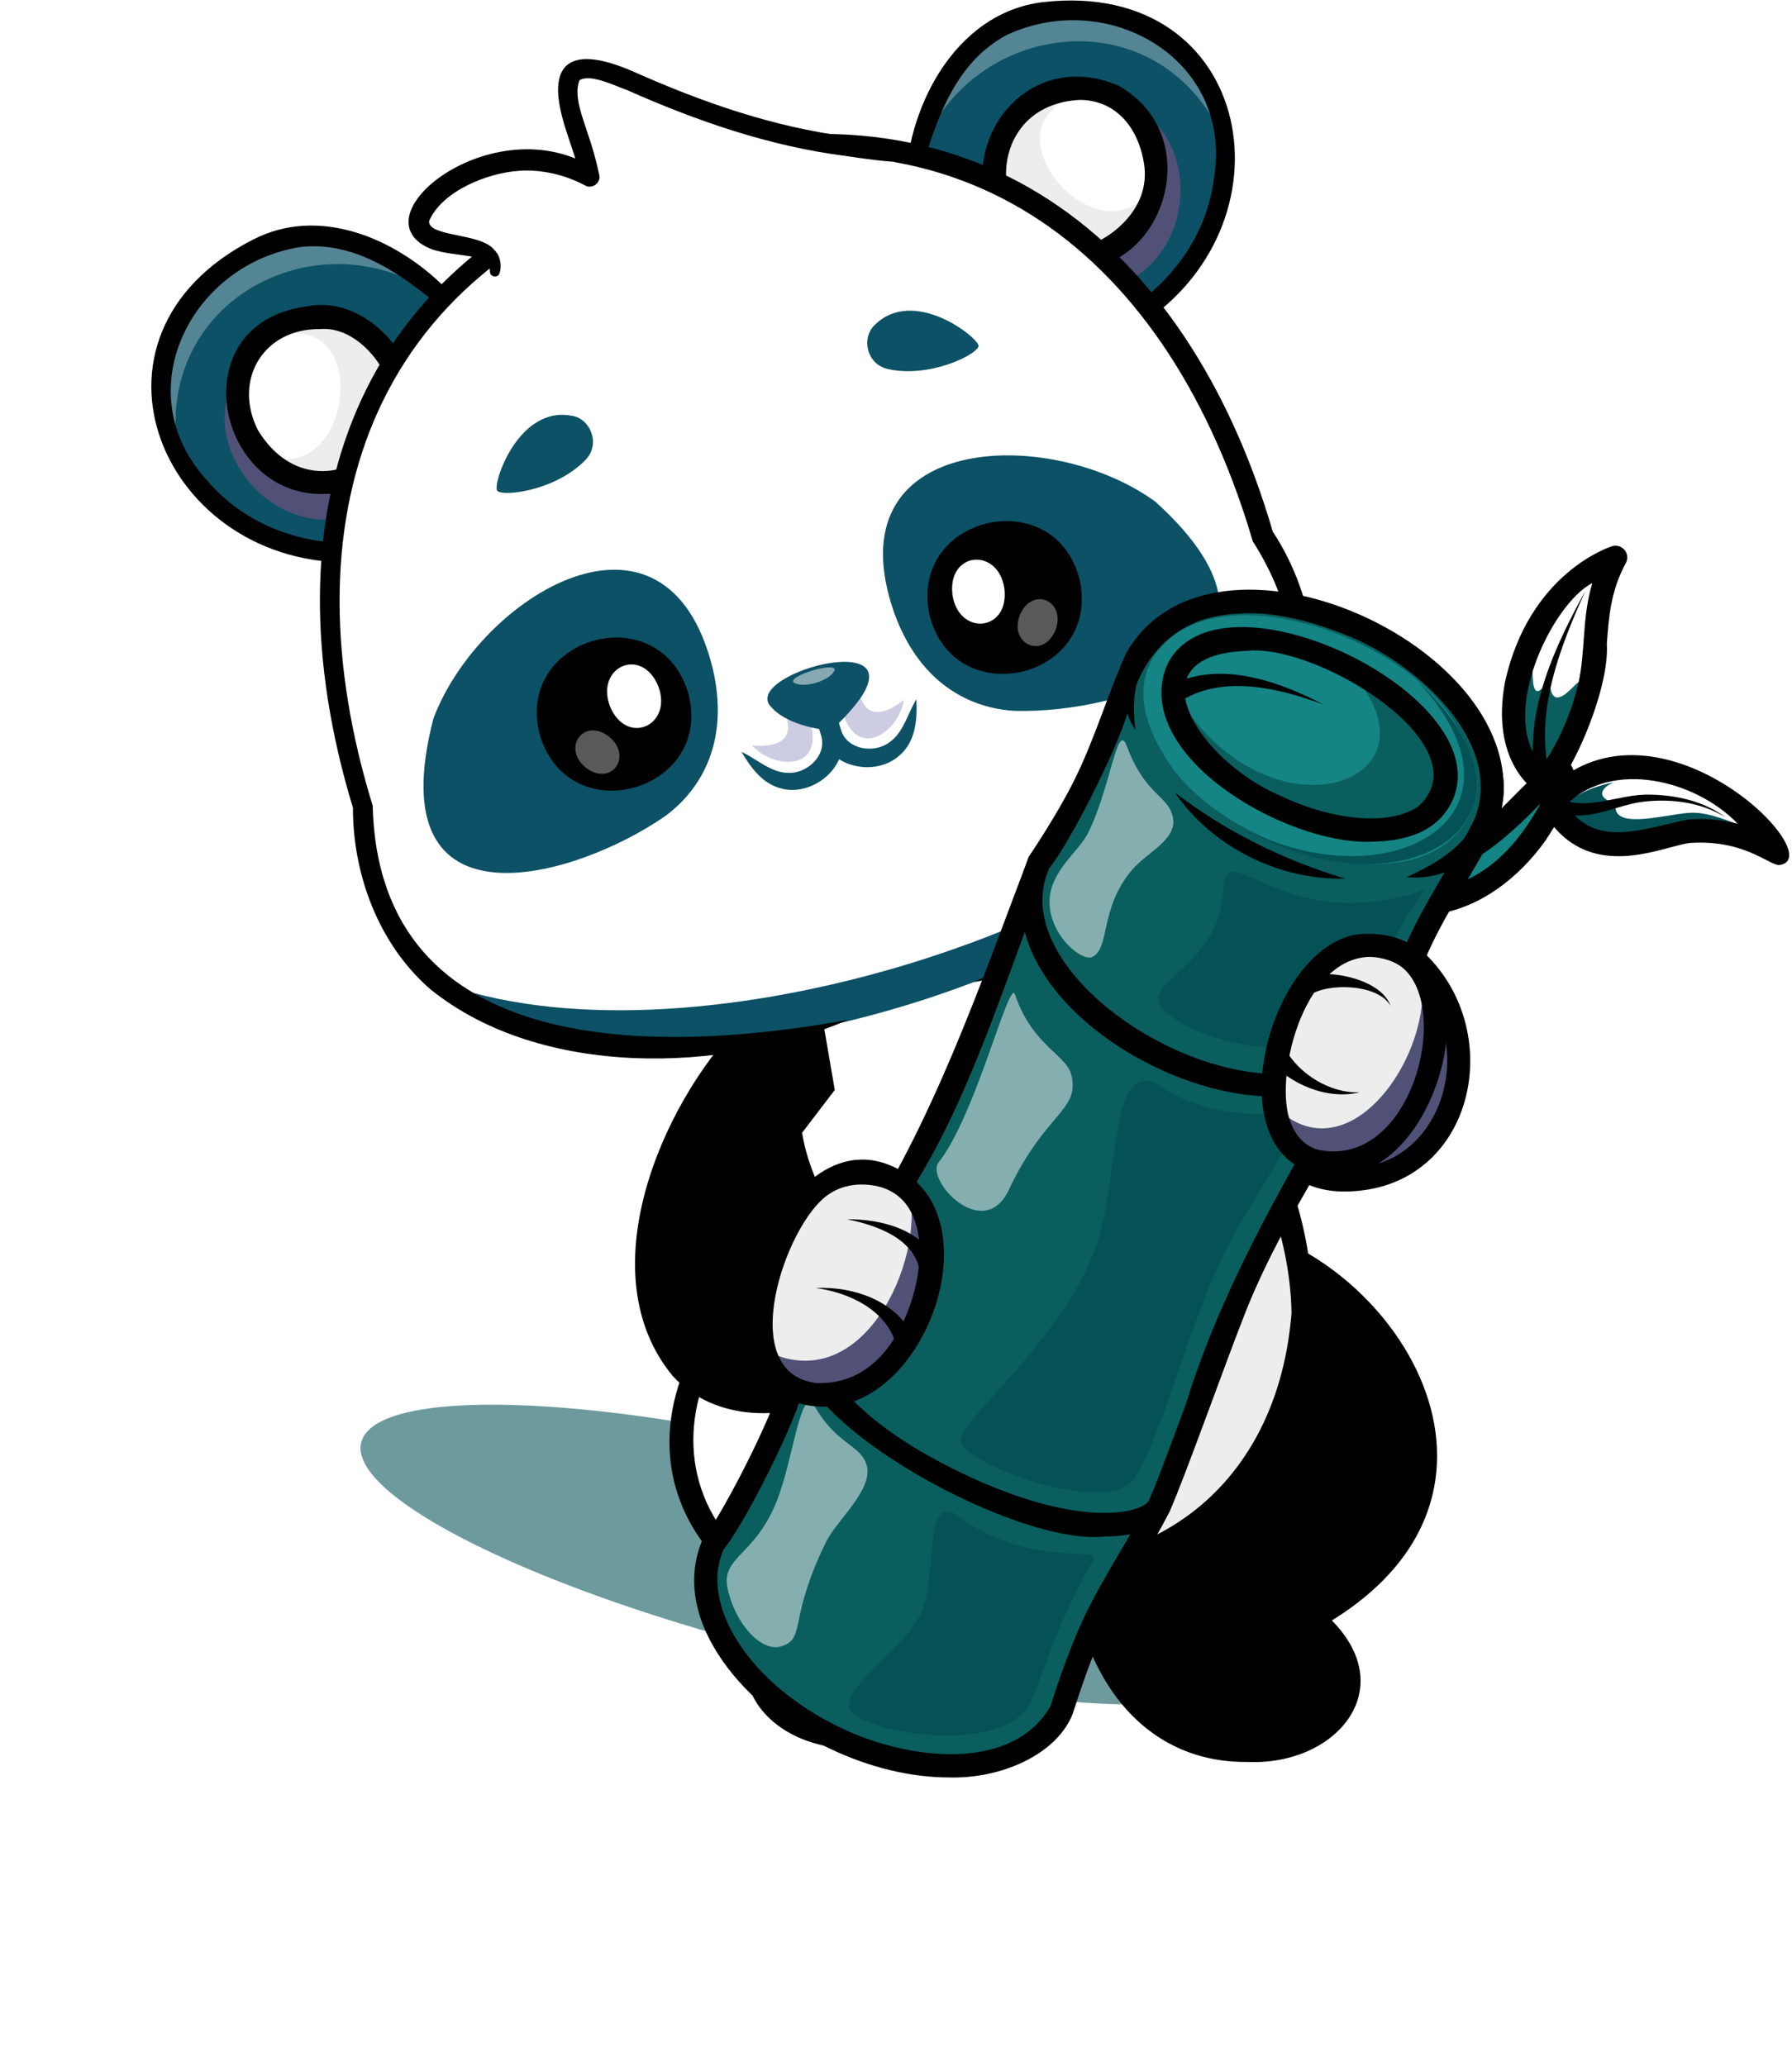 <svg width="242" height="279" viewBox="0 0 242 279" fill="none" xmlns="http://www.w3.org/2000/svg">
<g filter="url(#filter0_f_80_38)">
<path d="M106.881 223.37C140.801 231.737 169.783 232.502 171.614 225.079C173.445 217.656 147.431 204.857 113.512 196.49C79.592 188.123 50.61 187.358 48.779 194.781C46.948 202.204 72.962 215.004 106.881 223.37Z" fill="#045357" fill-opacity="0.58"/>
</g>
<path d="M193.143 121.967C205.108 120.461 211.489 106.74 210.989 104.422C210.49 102.103 202.35 114.244 196.347 115.166" fill="#148484"/>
<path d="M193.138 123.554C191.204 123.56 191.001 120.633 192.943 120.393C200.829 119.107 205.031 113.91 208.094 108.436C205.878 110.762 196.6 120.159 194.776 115.406C194.744 115.2 194.754 114.99 194.803 114.788C194.853 114.586 194.941 114.395 195.064 114.227C195.187 114.059 195.342 113.917 195.52 113.809C195.698 113.701 195.895 113.63 196.101 113.598C200.793 113.35 208.105 101.713 211.218 102.615C214.621 104.11 210.98 110.027 208.764 113.423C206.41 116.781 201.039 122.713 193.138 123.554Z" fill="black"/>
<path d="M209.545 108.39C217.804 98.61 234.57 105.494 240.211 115.231C228.427 106.665 217.026 121.157 209.545 108.39Z" fill="white"/>
<path d="M214.459 111.613C221.158 114.887 226.564 108.605 235.219 111.54C232.676 110.523 230.225 109.578 227.994 109.766C224.522 110.059 217.467 112.131 218.227 108.48C215.554 107.811 216.027 106.449 217.929 105.643C214.563 106.293 212.468 107.626 211.35 108.618C212.239 109.966 213.262 110.955 214.459 111.613Z" fill="#055256"/>
<path d="M240.211 116.817C238.736 116.701 235.424 113.354 228.259 113.826C227.616 113.882 226.672 114.135 225.58 114.427C220.849 115.696 212.932 117.818 208.161 109.157C208.005 108.874 207.939 108.549 207.972 108.227C208.006 107.904 208.137 107.6 208.348 107.355C223.205 91.345 247.758 116.042 240.211 116.817ZM211.554 108.648C215.392 114.781 222.2 111.761 227.982 110.664C230.436 110.45 232.713 110.744 234.659 111.227C229.036 105.364 217.769 102.502 211.554 108.649V108.648Z" fill="black"/>
<path d="M208.522 105.745C217.482 94.975 213.118 86.546 218.17 75.273C211.619 75.77 197.196 96.594 208.522 105.745Z" fill="white"/>
<path d="M208.35 103.603C209.633 101.762 211.972 97.864 213.291 92.359C213.718 90.575 209.344 97.863 209.254 91.565C205.477 97.851 208.005 84.627 206.192 92.7C204.89 98.502 206.983 102.023 208.349 103.604" fill="#0A5E5E"/>
<path d="M208.521 107.332C207.044 107.068 201.227 102.746 203.254 92.037C206.535 77.42 217.243 73.903 217.697 73.76C217.998 73.666 218.321 73.664 218.623 73.754C218.926 73.845 219.194 74.024 219.394 74.269C219.594 74.514 219.717 74.813 219.746 75.128C219.775 75.443 219.709 75.759 219.558 76.037C217.506 79.787 217.247 83.426 216.996 86.945C217.436 94.039 210.577 108.202 208.521 107.332ZM215.035 78.736C209.574 81.504 202.083 96.987 208.338 103.35C209.633 101.459 211.867 97.646 213.142 92.326C214.147 87.827 213.601 83.486 215.035 78.736Z" fill="black"/>
<path d="M233.038 110.378C229.635 108.247 225.38 107.772 221.464 108.316C218.412 108.806 215.545 110.378 212.346 110.088C211.24 109.988 210.157 109.717 209.134 109.283C207.951 108.789 208.684 106.974 209.881 107.459C214.021 109.883 218.459 107.136 222.909 107.305C226.46 107.375 230.159 108.214 233.04 110.376" fill="black"/>
<path d="M214.102 79.783C210.693 87.304 207.302 95.974 209.174 104.296C209.507 105.537 207.617 106.06 207.275 104.813C205.879 95.948 209.955 87.347 214.102 79.783Z" fill="black"/>
<path d="M189.592 128.421C206.232 141.494 192.071 166.173 175.729 157.56C169.001 152.028 162.66 153.285 162.66 145.234C162.66 134.593 180.09 120.768 189.592 128.42" fill="#515177"/>
<path d="M181.522 160.892C178.897 160.892 176.47 160.22 174.726 158.787C172.529 156.981 170.338 155.932 168.406 155.001C147.539 146.554 176.525 115.289 190.584 127.185C204.269 137.512 199.711 160.895 181.522 160.892ZM183.104 127.792C173.844 128.036 164.346 137.956 164.244 145.234C164.062 152.313 172.111 151.766 176.735 156.337C192.919 163.243 202.819 140.773 188.602 129.661C186.885 128.277 184.961 127.792 183.103 127.792H183.104Z" fill="black"/>
<path d="M165.161 166.709C187.819 170.132 206.922 203.118 177.088 218.45C198.052 239.62 144.321 248.601 145.801 207.17C145.799 207.171 165.161 166.709 165.161 166.709Z" fill="#777882"/>
<path d="M192.329 198.494C192.157 206.98 182.084 216.9 177.088 218.451C198.169 237.797 145.568 250.644 145.798 207.171L156.919 183.933L165.162 166.706C172.721 168.063 194.559 178.248 192.329 198.491" fill="black"/>
<path d="M177.088 218.451C177.915 219.103 178.682 219.83 179.378 220.622C171.551 224.321 161.986 221.732 160.718 223.239C155.336 231.142 177.866 234.622 182.125 226.808C179.859 243.479 145.018 240.018 145.797 207.172L156.917 183.934C163.115 180.702 168.848 178.988 172.188 180.945C185.218 188.582 163.147 205.061 171.506 209.547C174.774 211.304 182.844 212.155 189.698 206.699C186.152 213.163 180.097 217.2 177.085 218.448" fill="black"/>
<path d="M168.487 237.919C153.391 238.11 144.479 224.734 144.218 207.243C143.833 206.802 164.266 165.333 164.255 164.938C187.11 167.522 209.49 200.483 179.859 218.816C189.132 228.192 180.341 238.45 168.487 237.919ZM147.398 207.496C147.449 249.118 198.015 235.212 174 218.012C201.992 206.48 192.144 175.16 166.046 168.527L147.398 207.496Z" fill="black"/>
<path d="M159.882 219.51C165.567 219.972 171.38 219.204 176.711 217.192L177.465 219.709C171.661 220.939 165.657 220.871 159.882 219.51Z" fill="black"/>
<path d="M173.989 213.711C166.579 214.925 158.782 214.638 151.613 212.264L152.702 209.624C159.286 212.775 166.72 213.953 173.993 213.711" fill="black"/>
<path d="M119.317 164.874C96.657 168.3 77.556 201.286 107.39 216.618C86.426 237.788 140.157 246.769 138.677 205.338C138.68 205.338 119.317 164.874 119.317 164.874Z" fill="white"/>
<path d="M115.99 236.083C104.133 236.619 95.349 226.355 104.619 216.98C74.951 198.605 97.428 165.666 120.224 163.103C120.211 163.499 140.644 204.967 140.261 205.406C140.009 222.884 131.074 236.292 115.99 236.083ZM118.431 166.698C92.277 173.361 82.528 204.68 110.479 216.183C86.46 233.398 137.042 247.272 137.079 205.668C137.08 205.664 118.431 166.698 118.431 166.698Z" fill="black"/>
<path d="M124.596 217.678C124.596 217.678 116.273 219.291 107.39 216.618Z" fill="#777882"/>
<path d="M124.596 217.678C118.821 219.039 112.818 219.107 107.013 217.877L107.767 215.36C113.098 217.372 118.911 218.14 124.596 217.678Z" fill="#222233"/>
<path d="M112.288 211.551C112.288 211.551 122.859 212.947 132.364 209.005Z" fill="#777882"/>
<path d="M112.288 211.551C118.972 211.773 125.81 210.69 131.864 207.791L132.866 210.218C126.273 212.403 119.103 212.666 112.287 211.551" fill="#222233"/>
<path d="M143.415 123.518C238.662 194.548 95.689 269.124 101.569 150.827C101.711 127.642 118.498 108.302 143.415 123.518Z" fill="white"/>
<path d="M159.284 206.952C133.849 223.814 92.853 200.989 101.575 150.824C101.575 150.824 101.685 131.332 113.606 121.964C152.53 100.817 201.618 185.236 159.28 206.952" fill="#EDEDED"/>
<path d="M155.481 133.556C143.713 156.728 113.295 161.467 100.79 162.433C102.168 152.673 98.653 136.169 113.606 121.964C131.994 111.194 147.481 125.801 155.475 133.556" fill="white"/>
<path d="M140.337 213.798C113.786 211.668 96.195 196.502 100 150.638C100.278 148.586 103.369 148.945 103.145 151.015C91.603 220.596 170.187 229.578 174.413 177.317C174.096 155.612 155.406 132.535 142.604 124.88C142.243 124.664 141.983 124.314 141.881 123.906C141.778 123.498 141.841 123.066 142.056 122.705C145.184 118.509 163.083 139.017 166.138 144.494C186.975 172.828 178.542 212.4 140.337 213.798Z" fill="black"/>
<path d="M108.322 152.962C108.213 156.468 109.251 160.354 109.251 160.354L112.426 160.392C112.426 160.392 118.813 183.795 113 186.915C103.819 191.842 91.99 190.2 88.252 178.651C84.067 167.613 92.667 136.12 110.815 136.004" fill="#777882"/>
<path d="M113 186.916C91.393 197.775 81.4 174.227 90.443 155.309C92.796 149.492 96.352 143.802 100.918 139.07C102.839 136.662 110.812 136.005 110.812 136.005L108.321 152.96C108.214 155.321 108.809 158.706 109.249 160.354L112.425 160.393C112.425 160.393 118.811 183.796 112.999 186.916" fill="#777882"/>
<path d="M113.595 186.486C102.087 194.015 86.965 187.199 87.165 172.253C86.737 160.687 92.535 147.746 100.916 139.07C102.837 136.663 110.809 136.005 110.809 136.005L108.318 152.96C108.211 155.321 108.806 158.706 109.245 160.354L112.422 160.393C112.422 160.393 118.342 182.091 113.592 186.486" fill="black"/>
<path d="M113.595 186.486C102.088 194.02 86.965 187.199 87.165 172.254C88.814 177.7 93.095 183.287 98.136 182.893C104.144 182.423 99.598 177.267 104.656 169.386C107.374 165.153 113.572 181.825 113.572 181.825C113.572 181.825 113.624 184.01 113.595 186.486Z" fill="black"/>
<path d="M108.814 158.36C103.943 153.558 95.965 154.123 90.442 155.309C92.795 149.492 96.352 143.803 100.918 139.07C102.839 136.662 110.812 136.005 110.812 136.005L112.733 147.183L108.32 152.96C108.259 154.882 108.543 156.915 108.812 158.36" fill="black"/>
<path d="M108.322 152.962C108.703 155.412 109.509 157.781 110.517 160.015L109.267 159.041L113.431 159.091C114.946 165.221 120.053 184.317 113.612 188.078C106.527 192.013 96.544 192.128 90.805 185.749C79.536 172.038 89.15 149.403 99.974 138.163L99.895 138.255C101.996 135.999 105.164 135.616 107.995 135.045C109.305 134.985 111.822 133.908 112.133 135.889C112.149 136.062 112.13 136.237 112.077 136.403C112.024 136.569 111.939 136.723 111.827 136.856C111.714 136.989 111.576 137.098 111.421 137.177C111.267 137.256 111.097 137.303 110.924 137.316C108.11 137.696 104.135 138.007 101.942 139.893C93.052 149.382 86.717 163.003 88.957 176.179C91.158 187.944 103.073 191.168 112.685 185.543C116.224 181.101 112.482 166.236 111.163 160.742L112.412 161.708C111.581 161.699 108.861 161.661 108.077 161.67C107.777 158.773 107.768 155.81 108.323 152.964" fill="black"/>
<path d="M136.899 39.711C123.768 32.936 122.629 25.07 124.24 19.346C126.275 12.113 130.712 3.429 140.361 1.774C154.109 -0.585 166.298 8.329 165.446 22.198C163.309 38.092 153.853 48.855 136.899 39.711Z" fill="#0C5166"/>
<path d="M151.709 13.872C162.432 17.637 161.849 34.638 150.747 38.64C142.516 41.608 124.729 29.428 125.454 27.029C128.242 17.811 136.535 24.729 145.027 28.804C152.193 32.242 144.745 11.426 151.709 13.872Z" fill="#515177"/>
<g opacity="0.3">
<path d="M122.827 26.342C125.913 3.198 156.097 -2.623 165.427 19.261C164.525 7.098 153.112 -0.413 140.362 1.774C127.144 4.042 123.707 19.492 122.827 26.342Z" fill="white"/>
</g>
<path d="M122.222 25.912C122.235 14.819 128.865 1.693 140.889 0.283C169.5 -2.938 175.556 30.779 153.148 44.387C151.673 45.274 150.319 43.054 151.782 42.144C158.301 38.235 163.067 31.566 163.956 23.952C166.511 7.991 149.707 -1.598 136.073 4.667C128.185 8.76 125.862 18.059 123.524 26.088C123.342 26.802 122.209 26.644 122.225 25.912" fill="black"/>
<path d="M156.047 21.799C157.363 34.559 141.409 39.088 135.608 29.374C128.149 14.722 151.627 2.404 156.047 21.795" fill="white"/>
<path d="M156.159 24.266C154.45 36.067 141.027 37.884 135.608 29.374C131.73 22.864 136.35 9.943 148.234 12.192C129.598 15.088 149.401 37.766 156.159 24.266Z" fill="#EDEDED"/>
<path d="M145.436 36.265C140.932 36.265 136.128 33.823 134.204 30.104C128.752 19.387 138.583 6.254 151.032 11.56C163.023 18.291 157.268 36.401 145.436 36.265ZM145.867 13.49C130.964 14.172 133.528 36.434 148.126 32.636C149.636 32.064 155.518 28.381 154.486 22.049C153.661 17.026 150.575 13.546 145.867 13.49Z" fill="black"/>
<path d="M59.174 63.065C66.422 50.167 63.051 42.974 58.562 39.079C52.892 34.162 44.418 29.358 35.451 33.295C22.677 38.906 17.394 53.07 25.721 64.18C36.234 76.273 50.039 80.048 59.174 63.065Z" fill="#0C5166"/>
<path d="M32.62 49.655C25.734 58.71 35.555 72.585 47.025 69.807C55.529 67.745 63.693 47.768 61.77 46.165C54.378 40.004 51.252 50.356 46.398 58.44C42.302 65.261 37.093 43.773 32.62 49.656" fill="#515177"/>
<g opacity="0.3">
<path d="M63.583 44.143C48.297 26.518 19.897 38.301 24.125 61.719C18.198 51.064 23.603 38.5 35.452 33.298C47.732 27.905 59.088 38.911 63.583 44.146" fill="white"/>
</g>
<path d="M62.865 44.314C56.508 38.899 49.456 32.412 40.62 33.346C25.793 35.634 17.034 52.908 27.928 64.824C32.851 70.692 40.492 73.633 48.083 73.302C49.801 73.252 49.904 75.852 48.174 75.929C21.976 76.914 8.542 45.419 34.193 32.342C43.101 27.762 53.376 32.175 59.995 38.728C60.695 39.537 64.961 43.608 63.641 44.367C63.522 44.442 63.383 44.477 63.242 44.468C63.102 44.458 62.969 44.404 62.861 44.314" fill="black"/>
<path d="M33.347 58.661C39.258 70.046 55.066 65.031 54.577 53.722C52.757 37.374 26.391 40.034 33.347 58.661Z" fill="white"/>
<path d="M34.612 60.787C42.52 69.702 54.725 63.815 54.577 53.722C54.234 46.147 43.288 37.906 34.6 46.336C51.751 38.478 47.668 68.334 34.612 60.787Z" fill="#EDEDED"/>
<path d="M44.158 66.688C29.151 67.498 24.262 43.711 41.326 41.388C49.255 39.765 55.802 47.861 56.15 53.556C56.736 59.775 50.791 66.908 44.158 66.688ZM43.201 44.438C35.729 44.337 31.408 51.129 34.792 58.013C40.977 68.336 53.162 62.861 53.002 53.889C52.803 50.162 48.44 43.982 43.201 44.438Z" fill="black"/>
<path d="M131.577 132.595C161.787 124.721 188.089 95.753 170.524 72.463C170.196 71.852 159.285 25.57 119.506 20.185C97.433 18.145 80.218 23.325 62.904 37.19C32.645 63.623 48.949 108.282 49.01 108.975C49.22 148.774 100.272 145.052 131.577 132.595Z" fill="white"/>
<path d="M59.173 132.561C75.482 146.926 109.228 141.126 131.321 132.683C150.535 126.947 169.059 114.166 174.425 99.467C152.884 126.334 91.799 144.802 59.173 132.561Z" fill="#0C5166"/>
<path d="M131.577 132.595C142.53 127.44 153.668 122.256 162.574 113.906C175.195 102.282 178.659 87.91 169.127 73.006L169.206 73.179C157.967 34.872 130.41 12.215 89.88 24.263C49.362 36.375 38.573 70.691 50.349 108.858L50.324 108.69C51.115 143.315 89.236 142.302 114.551 137.711C97.655 144.945 72.998 145.625 58.095 133.563C51.153 127.519 47.664 118.169 47.66 109.091C47.659 109.149 47.671 109.206 47.694 109.26L47.669 109.091C35.678 69.72 47.277 34.222 89.063 21.532C130.748 8.915 160.33 32.124 171.896 71.835C171.886 71.803 171.868 71.774 171.844 71.75L171.923 71.923C171.909 71.854 171.883 71.789 171.844 71.731C177.872 80.861 179.583 93.231 174.401 103.138C166.114 118.444 148.508 129.68 131.583 132.601" fill="black"/>
<path d="M66.818 36.783C67.531 31.374 56.767 34.667 56.559 29.947C56.407 26.514 67.868 17.345 79.64 23.884C69.401 -6.227 87.541 19.301 121.846 20.609L96.603 49.82L66.818 36.783Z" fill="white"/>
<g opacity="0.4">
<path d="M58.536 32.323C60.881 28.351 70.877 22.171 81.105 27.856C81.167 26.44 76.105 14.59 79.135 13.601C82.354 11.676 90.063 17.437 103.734 21.281C107.612 22.368 113.944 23.529 118.793 24.147L121.846 20.609C87.537 19.299 69.403 -6.227 79.64 23.884C68.028 16.751 51.024 28.441 58.537 32.323" fill="white"/>
</g>
<path d="M66.168 36.697C66.168 35.19 64.743 34.82 63.498 34.612C61.819 34.323 60.132 34.243 58.397 33.695C47.475 29.497 66.707 14.128 80.276 22.736L78.353 24.13C77.681 20.292 75.775 16.881 75.396 12.953C74.838 5.835 81.583 7.91 85.721 9.75C94.951 13.846 104.441 17.154 114.482 18.445C116.936 18.814 119.451 19.166 121.906 19.299C122.08 19.305 122.251 19.344 122.41 19.416C122.568 19.489 122.711 19.592 122.829 19.72C122.948 19.848 123.039 19.998 123.099 20.162C123.159 20.325 123.186 20.499 123.177 20.674C123.169 20.848 123.127 21.019 123.052 21.176C122.978 21.334 122.872 21.475 122.743 21.592C122.613 21.708 122.462 21.797 122.297 21.855C122.133 21.912 121.959 21.936 121.785 21.925C119.173 21.781 116.651 21.427 114.085 21.043C103.886 19.732 94.082 16.34 84.733 12.183C83.102 11.621 79.692 9.883 78.243 10.854C77.447 12.926 78.682 15.851 79.341 17.945C79.994 19.806 80.525 21.708 80.929 23.639C81.18 24.704 79.922 25.597 79.004 25.034C76.229 23.571 73.119 22.846 69.999 23.075C65.804 23.363 59.682 25.806 57.946 29.853C57.813 32.022 64.952 31.439 66.731 33.727C67.554 34.495 67.809 35.859 67.468 36.867C67.279 37.589 66.165 37.431 66.168 36.697Z" fill="black"/>
<path d="M137.029 95.988C133.34 95.799 124.898 94.146 120.776 82.81C112.2 58.341 141.75 57.358 156.013 67.734C178.641 88.212 151.596 96.392 137.029 95.988Z" fill="#0C5166"/>
<path d="M89.898 110.15C92.874 107.958 99.016 101.923 96.23 90.186C89.958 65.023 64.747 80.494 58.531 97.024C50.881 126.599 77.956 118.517 89.898 110.149" fill="#0C5166"/>
<path d="M72.951 99.422C77.107 112.492 96.608 106.631 92.897 93.428C88.741 80.358 69.241 86.22 72.951 99.422Z" fill="black"/>
<path d="M88.889 92.635C90.914 97.965 84.629 100.804 82.38 95.388C80.356 90.057 86.641 87.219 88.889 92.635Z" fill="white"/>
<g opacity="0.35">
<path d="M82.264 99.486C85.509 102.169 82.506 106.295 79.086 103.638C75.841 100.954 78.849 96.829 82.264 99.486Z" fill="white"/>
</g>
<path d="M145.839 78.444C148.546 91.891 128.659 96.263 125.498 82.917C122.793 69.471 142.68 65.1 145.839 78.444Z" fill="black"/>
<path d="M128.618 80.272C129.434 85.917 136.304 85.34 135.644 79.509C134.827 73.864 127.956 74.441 128.618 80.272Z" fill="white"/>
<g opacity="0.35">
<path d="M137.735 83.035C136.202 86.959 140.822 89.104 142.526 85.116C144.059 81.192 139.439 79.048 137.735 83.035Z" fill="white"/>
</g>
<path d="M132.144 46.733C132.256 45.659 123.255 38.485 117.977 44.036C116.386 45.708 116.99 49.208 119.971 49.85C125.682 51.082 132.035 47.807 132.148 46.733" fill="#0C5166"/>
<path d="M67.144 66.263C66.461 65.428 70.038 54.474 77.496 56.198C79.743 56.717 81.16 59.973 79.024 62.154C74.932 66.33 67.828 67.098 67.144 66.263Z" fill="#0C5166"/>
<path d="M112.198 100.86L112.344 100.84L112.331 100.796L112.198 100.86Z" fill="#512717"/>
<path d="M112.055 100.879L112.068 100.923L112.198 100.86L112.055 100.879Z" fill="#512717"/>
<path d="M100.126 101.52C101.031 102.171 102.943 104.808 105.654 105.388C108.795 106.059 111.346 103.931 112.18 101.75C112.823 100.005 112.016 98.378 111.601 96.845C112.101 98.358 112.313 100.152 113.81 101.26C115.705 102.621 119.003 102.992 121.257 100.7C123.202 98.721 123.351 95.465 123.749 94.421C115.472 85.505 102.113 89.573 100.126 101.52Z" fill="white"/>
<g opacity="0.2">
<path d="M109.235 96.922C111.716 104.239 104.479 103.949 101.558 100.65C101.558 100.65 107.222 101.467 106.323 97.388C106.505 94.677 109.238 96.924 109.238 96.924" fill="#000072"/>
</g>
<g opacity="0.2">
<path d="M113.61 95.608C115.557 103.086 121.441 98.852 122.07 94.484C122.07 94.484 117.79 98.291 116.3 94.386C114.659 92.224 113.609 95.608 113.609 95.608" fill="#000072"/>
</g>
<path d="M100.126 101.52C102.184 102.471 104.069 104.323 106.41 104.364C108.895 104.49 111.568 102.155 110.945 99.535C110.778 98.894 110.441 97.894 110.256 97.249L112.947 96.441C113.151 97.087 113.414 98.099 113.626 98.73C114.54 101.268 118.058 101.744 120.071 100.267C122.011 98.948 122.568 96.358 123.752 94.421C123.888 97.09 123.672 100.136 121.471 102.01C118.244 104.922 112.144 103.7 110.899 99.343C110.73 98.798 110.429 97.802 110.258 97.249C110.15 96.892 110.186 96.507 110.361 96.177C110.536 95.848 110.833 95.602 111.189 95.492C112.706 95.12 113.005 96.517 113.3 97.641C113.597 98.571 113.854 99.559 113.785 100.534C113.595 104.449 109.22 107.498 105.467 106.463C102.947 105.82 101.37 103.625 100.128 101.52" fill="#0C5166"/>
<path d="M103.832 95.091C106.17 98.274 112.217 98.648 112.217 98.648C128.414 83.588 101.037 90.267 103.832 95.091Z" fill="#0C5166"/>
<g opacity="0.5">
<path d="M107.156 92.132C108.416 93.064 112.182 91.937 112.726 90.459C112.817 89.335 106.466 91.24 107.156 92.132Z" fill="white"/>
</g>
<path d="M112.698 234.668C125.67 240.894 139.403 239.222 143.369 230.927C143.369 230.927 145.282 224.598 147.573 219.641C150.44 213.439 154.581 207.473 156.555 203.345C160.52 195.05 153.214 183.279 140.242 177.052C127.271 170.824 113.537 172.497 109.572 180.792C107.598 184.916 105.553 191.895 102.527 198.019C100.109 202.914 96.386 208.375 96.386 208.375C92.42 216.669 99.726 228.44 112.698 234.668Z" fill="#0A5E5E"/>
<path d="M147.659 210.645C148.818 208.662 138.921 211.847 129.337 204.691C124.556 201.122 126.749 213.944 124.093 218.384C120.492 224.4 111.602 229.126 115.727 231.8C119.851 234.475 136.459 236.705 139.35 229.469C142.096 222.592 143.457 217.828 147.66 210.645" fill="#055256"/>
<path d="M128.203 240.015C122.997 240.015 117.368 238.666 112.014 236.094C101.213 231.097 89.982 218.99 94.958 207.685C97.016 205.464 103.998 192.074 105.438 186.826C111.747 155.374 167.419 178.839 157.956 204.084C155.356 209.273 151.54 214.729 148.943 220.451C146.587 225.573 144.97 231.317 144.73 231.746C142.368 237.116 134.97 240.203 128.203 240.015ZM113.382 233.233C122.536 237.693 136.7 239.419 141.891 230.341C142.177 229.405 143.973 223.649 146.137 218.97C148.707 213.319 152.565 207.759 155.127 202.655C163.113 182.978 113.787 159.632 108.375 188.013C106.775 193.551 100.257 206.186 97.763 209.16C94.297 216.647 101.274 227.419 113.382 233.233Z" fill="black"/>
<path d="M129.12 200.313C163.294 214.684 155.516 200.544 166.478 177.233C172.219 162.529 184.46 144.962 187.34 138.939C187.656 129.949 186.684 113.206 173.777 106.893C160.779 100.771 147.148 110.503 140.356 116.386C137.477 122.409 131.491 142.977 123.652 156.676C112.399 179.845 96.522 182.632 129.119 200.312" fill="#6FB643"/>
<path d="M129.12 200.313C163.297 214.684 155.515 200.544 166.478 177.234C172.219 162.531 184.46 144.966 187.341 138.941C189.818 106.59 164.014 94.13 140.354 116.39C136.304 126.045 129.986 146.119 123.654 156.68C119.838 163.401 110.976 177.841 109.572 180.79C108.204 183.653 112.622 192.38 129.122 200.316" fill="#6FB643"/>
<path d="M187.341 138.94C184.464 144.968 172.224 162.53 166.478 177.232C163.075 185.946 157.979 200.362 156.556 203.338C153.066 212.553 107.438 195.417 109.571 180.785C111.029 177.746 119.755 163.538 123.653 156.675C127.61 149.763 131.093 141.102 133.942 133.443C136.741 125.924 138.928 119.372 140.353 116.391C163.933 94.184 189.832 106.509 187.337 138.943" fill="#0A5E5E"/>
<path d="M127.423 177.063C126.092 184.817 121.716 190.02 114.318 190.45C109.939 186.115 108.772 182.456 109.569 180.787C110.677 178.408 117.873 166.61 121.837 159.806C126.852 162.768 128.75 169.294 127.419 177.063" fill="#0A5E5E"/>
<g opacity="0.5">
<path d="M136.231 160.671C141.203 150.158 145.793 150.043 144.7 145.205C144.066 142.43 139.405 141.226 137.072 134.294C136.29 131.971 131.848 150.459 126.762 156.954C124.885 159.35 132.833 167.864 136.235 160.672" fill="white"/>
</g>
<g opacity="0.5">
<path d="M98.262 214.531C99.291 219.253 102.818 223.195 105.567 222.295C108.869 221.216 106.421 218.647 111.556 208.21C113.018 205.239 118.046 201.068 117.017 197.777C116.164 195.062 112.948 195.035 110.065 189.972C108.183 186.668 107.209 196.642 105.006 202.418C102.068 210.119 97.312 210.173 98.262 214.531Z" fill="white"/>
</g>
<path d="M174.128 150.08C169.901 150.811 162.605 150.603 156.734 146.707C149.798 142.107 151.218 159.144 148.034 168.233C143.484 181.221 129.135 191.986 129.74 194.688C130.457 197.891 149.299 204.681 153.032 199.822C156.764 194.962 160.392 178.579 166.028 167.892C171.13 158.209 178.354 149.35 174.128 150.08Z" fill="#055256"/>
<path d="M149.145 207.478C136.422 208.867 102.853 189.755 108.146 180.1C108.993 178.329 111.911 173.43 115.29 167.759C125.901 152.135 132.676 132.108 138.93 115.703C163.632 91.725 191.57 104.848 188.911 139.328C182.93 150.578 173.019 164.611 167.954 177.812C165.5 184.027 159.944 199.65 157.981 204.025C157.037 206.002 154.02 207.478 149.145 207.478ZM129.803 198.881C146.357 206.812 154.439 204.094 155.13 202.654C155.916 201.012 157.967 195.471 160.139 189.605C165.735 171.429 176.766 153.757 185.774 138.55C187.951 107.891 164.188 96.389 141.649 117.374C136.805 129.228 132.122 145.151 125.028 157.47C121.76 163.24 113.235 177.139 111.001 181.476C110.311 182.912 113.264 190.925 129.803 198.881Z" fill="black"/>
<path d="M156.671 142.681C169.643 148.908 183.376 147.235 187.341 138.941C187.341 138.941 189.254 132.611 191.545 127.655C194.412 121.453 198.553 115.486 200.527 111.358C204.492 103.064 197.187 91.293 184.214 85.065C171.242 78.838 157.509 80.511 153.544 88.805C151.571 92.934 149.526 99.909 146.5 106.032C144.082 110.928 140.358 116.388 140.358 116.388C136.393 124.682 143.699 136.454 156.671 142.681Z" fill="#0A5E5E"/>
<g opacity="0.5">
<path d="M141.758 122.352C142.118 126.671 146.139 129.787 147.445 129.239C149.94 128.193 148.443 122.701 152.847 117.493C154.984 114.966 159.332 113.279 158.299 109.989C157.446 107.272 154.579 107.207 152.181 100.778C150.85 97.215 150.044 106.298 146.902 112.549C145.601 115.138 141.386 117.907 141.758 122.352Z" fill="white"/>
</g>
<path d="M192.511 120.13C185.582 128.663 185.412 137.42 183.516 138.998C178.801 142.93 164.729 142.329 157.78 136.953C152.358 132.758 164.745 131.205 165.175 120.263C165.492 112.094 172.965 126.862 192.511 120.13Z" fill="#055256"/>
<path d="M169.858 115.095C200.964 129.545 214.944 100.295 184.214 85.065C153.108 70.616 139.129 99.865 169.858 115.095Z" fill="#0A5E5E"/>
<path d="M195.854 113.421C200.411 109.501 200.24 103.875 196.718 98.08C190.518 86.58 167.123 78.165 157.879 86.326C153.321 90.243 153.492 95.874 157.014 101.664C163.215 113.164 186.61 121.579 195.854 113.419" fill="#148484"/>
<path d="M168.913 112.338C189.579 123.903 211.621 110.781 191.334 91.876C208.247 109.924 188.316 121.623 168.913 112.338Z" fill="#055256"/>
<path d="M172.175 148.033C156.567 148.429 132.345 132.972 138.933 115.703L139.054 115.493C139.091 115.439 142.745 110.064 145.084 105.329C147.834 99.835 149.735 93.317 152.119 88.119C164.398 66.981 210.699 89.209 201.958 112.041C199.405 117.164 195.535 122.726 192.985 128.32C190.768 133.114 188.878 139.337 188.859 139.399L188.772 139.625C186.446 145.082 179.009 148.223 172.175 148.033ZM141.736 117.177C134.035 133.792 174.708 156.427 185.864 138.358C186.149 137.423 187.946 131.667 190.109 126.989C192.678 121.337 196.538 115.776 199.1 110.673C203.045 100.918 192.759 90.862 183.53 86.496C167.36 79.348 155.45 82.462 152.346 96.031C150.743 101.57 144.233 114.202 141.736 117.177Z" fill="black"/>
<path d="M158.675 107.036C165.606 112.319 173.302 116.124 181.634 118.632C172.806 118.909 163.667 114.349 158.675 107.036Z" fill="black"/>
<path d="M189.972 118.458C193.202 116.918 196.493 115.178 198.515 112.155C204.307 102.354 193.264 91.222 185.013 86.953C173.536 80.301 150.657 79.953 153.345 98.592C149.778 93.12 151.925 85.677 157.609 82.53C169.968 75.899 186.308 82.493 195.78 91.501C199.332 95.031 202.315 99.519 202.954 104.602C204.087 112.362 197.749 119.122 189.974 118.458" fill="black"/>
<path d="M172.147 108.841C194.761 119.554 205.526 101.946 181.371 89.546C156.589 78.458 149.649 97.902 172.147 108.841Z" fill="#E1ECCE"/>
<path d="M172.147 108.84C195.137 119.667 205.389 101.569 181.078 89.409C156.266 78.653 149.86 97.956 172.147 108.84Z" fill="#148484"/>
<path d="M172.147 108.84C195.15 119.67 205.381 101.562 181.078 89.409C197.639 105.327 171.062 115.386 158.38 92.937C158.282 98.703 163.763 104.667 172.147 108.84Z" fill="#0A5E5E"/>
<path d="M185.1 113.664C173.544 114.035 152.827 102.005 157.533 89.966C164.182 75.373 203.173 94.09 195.987 108.425C193.941 112.371 189.86 113.589 185.1 113.664ZM168.344 87.888C152.651 88.458 161.871 102.741 172.831 107.412C180.124 110.913 187.82 111.514 191.55 108.873C200.457 100.781 177.972 86.846 168.344 87.886V87.888Z" fill="black"/>
<path d="M178.701 95.132C172.686 92.865 164.792 91.008 159.139 94.881L159.693 93.726C161.241 104.761 182.142 114.807 191.709 109.095C193.113 108.069 194.668 110.25 193.221 111.241C182.069 118.331 157.678 106.577 157.013 93.107C163.796 88.886 172.243 91.727 178.699 95.132" fill="black"/>
<path d="M110.908 160.036C131.499 149.805 129.69 188.921 110.284 188.35C97.912 188.033 103.077 165.611 110.908 160.036Z" fill="#EDEDED"/>
<path d="M125.816 168.04C125.872 175.66 121.722 188.644 110.282 188.348C106.235 188.243 104.065 185.773 103.248 182.298C116.434 189.119 125.014 170.11 122.758 160.752C124.571 162.378 125.794 164.815 125.816 168.04Z" fill="#515177"/>
<path d="M110.673 189.936C91.341 189.064 104.831 148.536 121.555 158.02C134.153 164.85 124.834 190.736 110.673 189.936ZM116.34 159.946C114.715 159.946 113.112 160.412 111.828 161.329C106.085 165.265 99.085 185.51 110.324 186.76C113.528 186.843 116.288 185.756 118.55 183.531C124.899 177.37 127.973 159.974 116.34 159.949V159.946Z" fill="black"/>
<path d="M114.376 164.641C119.239 164.592 125.521 166.208 126.83 171.637L124.241 172.059C123.846 167.348 118.398 165.433 114.376 164.641Z" fill="black"/>
<path d="M110.143 173.925C115.351 173.667 121.266 175.72 123.519 180.825L121.057 181.732C119.841 176.949 114.703 174.524 110.142 173.922" fill="black"/>
<path d="M190.311 129.367C176.902 119.027 164.558 152.866 177.423 156.746C190.363 160.843 199.174 136.503 190.311 129.367Z" fill="#EDEDED"/>
<path d="M177.423 156.744C174.318 155.762 172.634 152.977 172.152 149.397C182.157 159.347 194.005 141.997 191.865 131.026C197.972 139.645 189.491 160.567 177.423 156.744Z" fill="#515177"/>
<path d="M180.279 158.783C163.489 158.486 170.544 128.541 183.029 126.203C203.575 123.968 195.726 159.169 180.279 158.783ZM184.87 129.216C175.78 129.501 171.969 145.906 174.303 151.581C175.016 153.476 176.227 154.705 177.899 155.235C190.581 158.033 196.193 136.058 189.319 130.605C188.548 129.978 186.843 129.216 184.87 129.216H184.87Z" fill="black"/>
<path d="M175.518 132.133C178.842 130.565 186.547 132.107 187.785 135.834C186.157 132.846 179.272 132.652 176.766 134.445L175.518 132.133Z" fill="black"/>
<path d="M173.536 141.612C175.357 144.984 179.66 147.703 183.65 147.489C179.331 148.574 174.172 146.458 171.345 143.054L173.536 141.612Z" fill="black"/>
<path d="M93.114 163.213C97.014 159.802 102.216 158.522 107.311 159.018C107.878 159.043 108.557 159.131 109.112 159.048L109.389 161.665C108.772 161.681 108.105 161.544 107.511 161.413C102.522 160.086 97.56 160.433 93.114 163.213Z" fill="black"/>
<path d="M175.033 223.001C177.645 226.276 180.721 231.369 177.53 235.299L175.697 233.421C178.585 231.026 176.409 225.822 175.033 223.001Z" fill="black"/>
<path d="M169.057 223.326C171.231 227.436 173.871 233.775 169.611 237.473L168.137 235.302C171.738 233.155 170.092 226.668 169.057 223.326Z" fill="black"/>
<defs>
<filter id="filter0_f_80_38" x="0.688" y="141.678" width="219.017" height="136.504" filterUnits="userSpaceOnUse" color-interpolation-filters="sRGB">
<feFlood flood-opacity="0" result="BackgroundImageFix"/>
<feBlend mode="normal" in="SourceGraphic" in2="BackgroundImageFix" result="shape"/>
<feGaussianBlur stdDeviation="24" result="effect1_foregroundBlur_80_38"/>
</filter>
</defs>
</svg>

